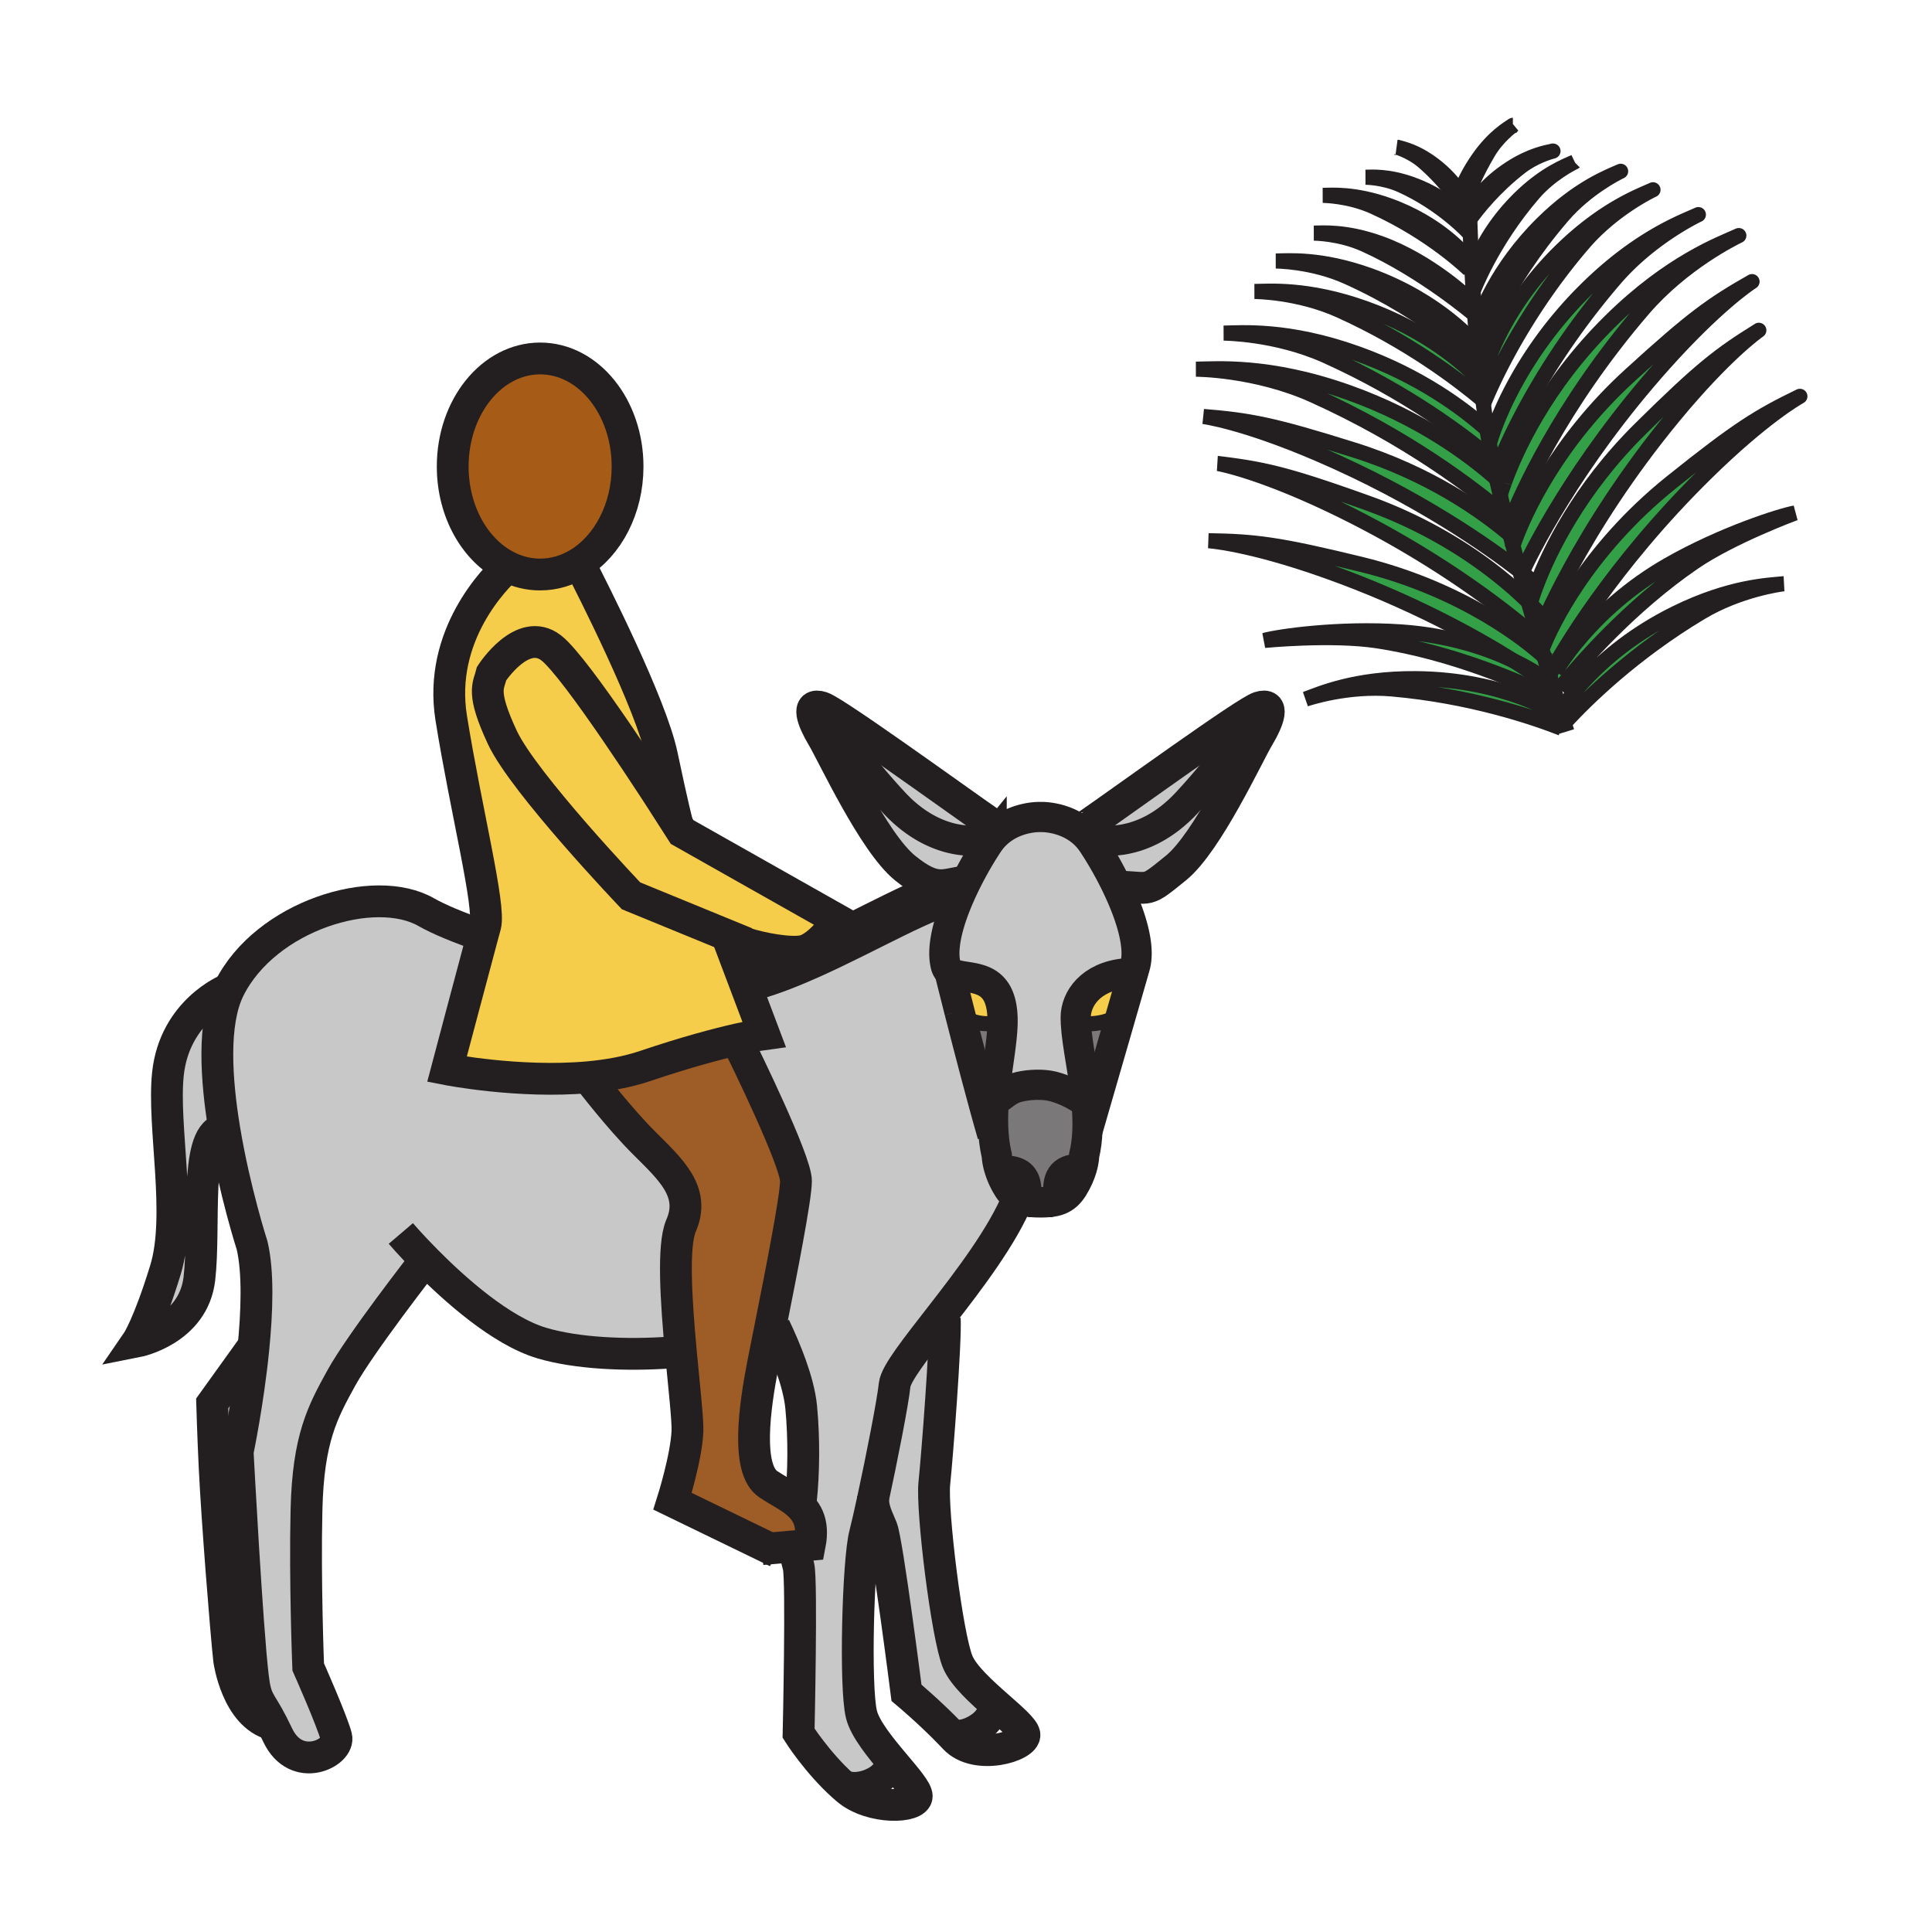 <?xml version="1.0"?><svg xmlns="http://www.w3.org/2000/svg" width="850.394" height="850.394" viewBox="0 0 850.394 850.394" overflow="visible"><path d="M652.34 166.88s5.97-28.11 34.15-55.94c19.16-18.92 35.08-24.68 40.92-27.33-1.94.94-17.88 8.91-30.29 23.31-23.01 26.71-36.28 53.07-41.64 65.02-.36-.44-1.601-2-3.771-4.28-.03-.23-.06-.47-.08-.71l.711-.07zM710.93 122.6c-33.43 38.81-48.42 74.69-51.279 82.02-.841-.74-1.761-1.54-2.771-2.38-.47-2.33-.899-4.56-1.28-6.69-.01-.08-.029-.16-.04-.24 1.101-4.02 10.801-36.5 42.57-67.87 23.061-22.8 42.24-29.74 49.28-32.91-2.34 1.13-21.54 10.73-36.48 28.07z" fill="#33a048"></path><path d="M765.26 103.74c-2.069.99-24.5 12-41.89 32.18-37.05 43.02-54.311 82.88-58.351 93-.779-.68-1.619-1.4-2.52-2.17-.76-3.01-1.48-5.98-2.16-8.87.38-1.23.97-3.08 1.82-5.46 4.76-13.2 17.72-42.48 46.55-70.96 26.561-26.23 48.601-34.11 56.551-37.72z" fill="#33a048"></path><path d="M771.12 123.99c-1.3.84-15.73 10.42-38.811 36.24-39.489 44.2-58.939 84.31-62.409 91.83-.311-.24-.641-.5-.971-.76-1.01-3.7-2.01-7.41-2.979-11.1.22-.68.55-1.63 1-2.83 4.1-10.97 17.91-42.41 50.49-72.17 27.68-25.28 36.07-31.17 53.68-41.21z" fill="#33a048"></path><path d="M676.38 257.35c5.37-14.09 18.44-41.72 45.69-68.64 26.699-26.38 34.84-32.58 52.08-43.31-.86.6-15.011 10.62-37.42 37.76-41.881 50.74-59.301 95.47-59.301 95.47l-.739.21c-1.141-3.9-2.29-7.93-3.46-12.06v-.01c.05-.17.14-.52.289-1.02.431-1.5 1.341-4.41 2.861-8.4z" fill="#33a048"></path><path d="M751.06 208.14c-41.81 41.06-63.8 79.4-68.109 87.3-.53.97-.79 1.48-.79 1.48l-.141.04c-.76-2.52-1.55-5.18-2.369-7.96-.69-2.36-1.41-4.8-2.141-7.31 1.021.91 1.73 1.56 2.12 1.93 2.75-6.74 18.05-40.9 56.28-71.5 29.29-23.44 38.04-28.77 56.31-37.66-.93.51-16.05 9.01-41.16 33.68z" fill="#33a048"></path><path d="M745.55 247.52c-28.55 19.55-50.66 45.3-59.16 55.71l-2.29.65c-.14-.46-.279-.93-.43-1.41-.52-1.74-1.08-3.59-1.65-5.51l.141-.04s.26-.51.79-1.48l1.649.3s15.271-27.39 49.65-47.07c23.64-13.52 49.67-21.8 55.83-22.86 0 0-27.79 10.25-44.53 21.71zM737.41 269.99c24.37-12.02 41.37-12.37 47.62-13.04-1.13.13-19.4 2.5-36.261 12.58-29.71 17.76-50.409 38.16-59.539 48.03l-.881.24-.93-3.03c-.22-.71-.46-1.47-.7-2.28l.65-.2c.001 0 14.531-24.78 50.041-42.3z" fill="#33a048"></path><path d="M623.2 298.72c39.61.3 63.48 16.28 63.48 16.28l.74-.23.93 3.03c.341 1.1.62 2.01.841 2.69l-1.891.06c-12.53-4.91-40.04-14.26-74.52-17.3-19.37-1.71-36.681 3.99-38.07 4.46 5.93-2.13 21.39-9.2 48.49-8.99z" fill="#33a048"></path><path d="M683.13 306.82c-12.189-5.67-42.82-19.63-77.05-24.78-20.05-3.02-49.53-.15-49.53-.15 6-1.72 33.05-5.62 60.22-3.74 22 1.53 38.83 7.6 49.431 12.69 11.2 7.02 17.24 11.7 17.24 11.7l.229-.07c.15.48.29.95.43 1.41.36 1.19.7 2.34 1.04 3.43l-2.01-.49z" fill="#33a048"></path><path d="M666.2 290.84c-16.87-10.59-45.431-26.48-82.7-39.69-34.25-12.14-51.57-13.15-51.57-13.15 20.33.33 30.5 1.46 66.99 10.36 46.33 11.31 74.37 34.85 80.73 40.64a1304.4 1304.4 0 0 0 2.369 7.96c.57 1.92 1.131 3.77 1.65 5.51l-.229.07s-6.04-4.68-17.24-11.7z" fill="#33a048"></path><path d="M536.08 204.02c20.15 2.46 30.16 4.63 65.5 17.27 36.93 13.21 60.689 33.37 71.15 43.69.159.6.329 1.2.5 1.79v.01c1.17 4.13 2.319 8.16 3.46 12.06.27.96.55 1.91.819 2.85-8.92-7.95-41.43-35.33-91.56-59.23-31.769-15.14-48.829-18.26-49.869-18.44zM529.68 183.32c20.271 1.67 30.34 3.45 66.17 14.71 33.42 10.5 56.551 26.96 68.851 37.4.41 1.59.83 3.18 1.25 4.77.97 3.69 1.97 7.4 2.979 11.1-13.609-10.56-44.63-32.58-88.649-51.49-33.391-14.35-50.601-16.49-50.601-16.49zM578.11 173.99c-25.48-11.49-51.721-11.49-51.721-11.49 8.61-.05 31.99-2.32 67.36 10.33 30.88 11.04 52.56 26.96 64.94 37.89.52 2.33 1.069 4.72 1.649 7.16.68 2.89 1.4 5.86 2.16 8.87-14.068-11.98-43.088-34.12-84.388-52.76z" fill="#33a048"></path><path d="M656.88 202.24c-12.49-10.57-37.61-29.56-73.12-45.58-22.26-10.04-45.17-10.04-45.17-10.04 7.5-.06 27.93-2.03 58.82 9.02 27.3 9.76 46.37 23.87 57.109 33.44.33 2.12.681 4.2 1.04 6.23.011.08.03.16.04.24.381 2.13.811 4.36 1.281 6.69zM601 135.78c27.19 9.73 43.74 24.56 50.71 31.88.31 2.85.64 5.68 1 8.48-10.88-9.15-33.06-25.99-63.04-39.52-18.479-8.33-37.52-8.33-37.52-8.33 6.24-.04 23.21-1.68 48.85 7.49z" fill="#33a048"></path><path d="M319.83 411.56l-42.07-17.25s-47.3-49.63-56.67-69.77c-9.36-20.13-6.08-22.48-4.68-28.1 0 0 13.59-21.08 26.23-11.24 11.07 8.61 46.92 64.26 55.66 77.97.01.01 0 .01 0 .01 1.25 1.94 1.94 3.04 1.94 3.04l68.78 38.86s-6.99 9.95-13.52 12.86c-.68.3-1.35.53-2.01.66-5.95 1.19-18.37-1.16-25.1-3.34l.06-.17-8.62-3.53z" fill="#f6cc4b"></path><path d="M254.97 247.87c-5.18 3.21-11.03 5.01-17.22 5.01-5.06 0-9.88-1.2-14.3-3.4-14.17-7-24.18-24.12-24.18-44.14 0-26.27 17.23-47.56 38.48-47.56s38.48 21.29 38.48 47.56c0 18.61-8.66 34.72-21.26 42.53z" fill="#a65c17" class="aac-skin-fill"></path><path d="M212.38 411.91c.54-1.99.96-3.53 1.22-4.48 2.34-8.43-8.43-50.58-14.98-91.32-5.9-36.63 19.62-61.91 24.83-66.63 4.42 2.2 9.24 3.4 14.3 3.4 6.19 0 12.04-1.8 17.22-5.01 5.39 10.45 31.6 61.95 36.38 84.63 4.91 23.3 6.6 29.47 6.95 30.67-8.74-13.71-44.59-69.36-55.66-77.97-12.64-9.84-26.23 11.24-26.23 11.24-1.4 5.62-4.68 7.97 4.68 28.1 9.37 20.14 56.67 69.77 56.67 69.77l42.07 17.25 7.68 20.33 8.8 23.311s-3.9.52-11.59 2.26c-8.76 1.99-22.43 5.56-40.87 11.79-7.75 2.61-16.38 4.13-25.12 4.92-30.36 2.7-61.98-3.51-61.98-3.51s11.42-43.131 15.63-58.751z" fill="#f6cc4b"></path><path d="M283.85 469.25c18.44-6.23 32.11-9.8 40.87-11.79l.51 2.29c2.16 4.36 25.13 51.15 25.13 60.09 0 7.311-6.57 40.641-11.24 64.021-1.3 6.55-2.46 12.319-3.28 16.52-3.75 19.21-7.5 46.37 2.34 52.93 3.8 2.53 7.88 4.58 11.26 7.101 5.38 4.01 9.02 9.24 7 19.59l-6.49.58-11.11.979-42.81-20.76s6.09-19.2 6.56-30.899c.19-4.92-1.43-19-2.89-34.79-2.02-21.82-3.73-46.9.07-55.601 6.56-14.99-4.68-24.83-16.39-36.54-10.91-10.92-23.05-26.72-24.65-28.8 8.74-.791 17.37-2.311 25.12-4.921z" fill="#9e5c26"></path><path d="M475.34 450.51l-1.77.11a42.11 42.11 0 0 1-.09-2.72c0-8.271 6.59-17.931 21.56-19.431l3.72-.21c-.97 3.36-2.63 9.12-4.649 16.13-4.061 7.481-18.771 6.321-18.771 6.121zM441.3 449.4c-.359 1.06-14.01 3.46-18.98-4.181l-.01-.01c-2.35-9.27-4.06-16.1-4.43-17.58 5.77 4.911 23.42-2.129 23.42 21.771z" fill="#f6cc4b"></path><path d="M474.96 514.49c-7.83.14-9.78 4.42-8.97 11.97l.76 1.46c-1.6.72-3.32 1.061-5.15 1.19-1.239.029-2.449.069-3.609.08-1.17-.011-2.38-.051-3.63-.08-2.261-.17-4.36-.641-6.261-1.771.381-.93.73-1.84 1.051-2.75l2.619.04c.07-5.95-2.27-9.27-9.149-9.39l-2.49.109c-1.38-4.1-1.38-6.83-1.38-6.83-.7-2.949-1.15-5.97-1.39-9.039-.4-4.881-.29-9.86.08-14.79 3.489-1.771 5.71-4.671 9.85-5.94 4.08-1.25 9.91-1.61 14.24-.95 4.6.69 11.76 3.74 16.729 7.69.37 4.08.54 8.17.38 12.17-.149 3.72-.58 7.37-1.42 10.859 0 0 0 2.24-1.02 5.7l-1.24.272z" fill="#7a7878"></path><path d="M111.34 738.21c1.33 11.01 2.9 9.75 8.59 20.84-15.76-4.04-19.06-28.33-19.06-28.33-1.5-13.84-5.24-61.34-6.36-84.17-.7-14.21-1.12-28.8-1.12-28.8l17.2-23.95.91.09c-2.36 23.58-6.89 45.17-6.89 45.17s4.09 77.4 6.73 99.15z" fill="#c8c8c8"></path><path d="M494.11 444.39c-4.551 15.78-10.96 37.91-15.41 53.271h-.061c.16-4-.01-8.09-.38-12.17-1.14-12.79-4.16-25.44-4.689-34.87l1.77-.11c0 .199 14.71 1.359 18.77-6.121zM437.44 484.69c-.37 4.93-.48 9.909-.08 14.79l-.551.05c-4.5-15.521-10.449-38.471-14.49-54.311 4.97 7.641 18.621 5.24 18.98 4.181 0 8.689-2.479 20.34-3.62 32.54-.089.92-.169 1.83-.239 2.75z" fill="#7a7878"></path><path d="M553.49 313.65c-.7 1.12-12.181 19.31-31.021 39.61-19.45 20.95-39.649 16.83-41.529 15.71l-1.471.25c-1.2-1.46-2.51-2.71-3.859-3.76l.479-.6c1.021 0 57.69-41.38 74.24-51.41l3.161.2z" fill="#c8c8c8"></path><path d="M554.27 311.36c6.98-2.25 4.12 5.61-.369 13.1-4.49 7.48-22.44 46.38-36.29 57.6-13.851 11.23-10.521 8.6-25.48 8.18l-.35.17c-3.48-7.32-7.471-14.15-10.84-19.2-.471-.7-.96-1.36-1.471-1.99l1.471-.25c1.88 1.12 22.079 5.24 41.529-15.71 18.84-20.3 30.32-38.49 31.021-39.61l-3.16-.2c1.869-1.13 3.229-1.86 3.939-2.09zM434.45 369.21c-3.83 1.3-22.73 3.69-40.96-15.95-19.45-20.95-31.05-39.66-31.05-39.66l1.27-1.27c13.44 7.48 75.11 52.53 76.16 52.53l.479.6a24.388 24.388 0 0 0-3.869 3.76l-2.03-.01z" fill="#c8c8c8"></path><path d="M393.49 353.26c18.23 19.64 37.13 17.25 40.96 15.95l2.03.01c-.511.63-1 1.29-1.471 1.99-3.029 4.54-6.56 10.52-9.77 17l-.33-.16c-9.25.94-12.71 5.24-26.56-5.99-13.85-11.22-31.8-50.12-36.29-57.6-4.48-7.49-7.33-15.35-.37-13.1.44.14 1.12.47 2.02.97l-1.27 1.27c.001 0 11.601 18.71 31.051 39.66z" fill="#c8c8c8"></path><path d="M437.68 481.94c1.141-12.2 3.62-23.851 3.62-32.54 0-23.9-17.65-16.86-23.42-21.771-.74-.62-1.28-1.439-1.57-2.54-2.21-8.4 1.59-20.99 6.92-32.66.65-1.42 1.32-2.83 2.01-4.22 3.21-6.48 6.74-12.46 9.77-17 .471-.7.96-1.36 1.471-1.99a24.43 24.43 0 0 1 3.869-3.76c7.811-6.08 17.11-5.84 17.11-5.84h1.04s9.31-.24 17.11 5.84c1.35 1.05 2.659 2.3 3.859 3.76.511.63 1 1.29 1.471 1.99 3.369 5.05 7.359 11.88 10.84 19.2 5.819 12.21 10.21 25.79 7.87 34.68-.07.26-.381 1.38-.891 3.17l-3.72.21c-14.97 1.5-21.56 11.16-21.56 19.431 0 .869.029 1.779.09 2.72.529 9.43 3.55 22.08 4.689 34.87-4.97-3.95-12.13-7-16.729-7.69-4.33-.66-10.16-.3-14.24.95-4.14 1.27-6.36 4.17-9.85 5.94.071-.92.151-1.83.241-2.75zM100.12 435.57l.46.22c-6.97 14.67-5.52 39.01-1.84 61.3l-1.24.2c-11.97 2.99-7.11 42.64-9.73 65.46-2.62 22.83-27.31 27.69-27.31 27.69s4.87-7.101 12.35-31.431c7.48-24.31-1.38-63.31 1.12-86.42 2.99-27.679 26.19-37.019 26.19-37.019zM421.54 731.51c2.53 6.09 10.52 13.3 17.54 19.49l-.2.22c-1.09.261-2.04 2.82-3 4.261-1.62 2.46-3.16 3.909-5.67 5.449-3.32 2.061-7.65 3.38-11.55 2.511C409.49 753.87 399 745.1 399 745.1s-8.45-66.43-10.88-72.5c-1.84-4.6-3.63-7.47-3.86-12.8 3.8-17.56 8.72-42.439 9.53-50.29.51-4.91 9.62-16.359 20.47-30.33l1.6 1.16c.5 10.88-3.35 60.601-4.6 72.521-1.24 11.919 5.55 67.249 10.28 78.649z" fill="#c8c8c8"></path><path d="M422.31 445.21l.01.01c4.041 15.84 9.99 38.79 14.49 54.311l.551-.05c.239 3.069.689 6.09 1.39 9.039 0 0 0 2.73 1.38 6.83.72 2.15 1.811 4.67 3.49 7.37 1.35 2.181 2.85 3.641 4.479 4.62-6.739 16.601-21.43 35.87-33.84 51.84-10.85 13.971-19.96 25.42-20.47 30.33-.81 7.851-5.73 32.73-9.53 50.29-1.45 6.71-2.74 12.351-3.57 15.561-3 11.6-4.5 67.33-1.5 79.31 1.6 6.39 8.44 14.71 14.46 21.87l-.24.2c-1.1.09-2.44 2.46-3.58 3.74-1.98 2.199-3.71 3.409-6.43 4.569-3.68 1.57-8.28 2.24-12.06.67l-.28.311c-11.42-10.271-19.55-23.13-19.55-23.13s1.5-66.96 0-73.32c-.39-1.68-.81-3.15-1.17-4.58l-.39-4.42 6.49-.58c2.02-10.35-1.62-15.58-7-19.59l3.11-.32c1.22-11.21 1.44-27.01.09-40.84-1.11-11.25-7.03-25.52-11.7-35.3l-1.82-.09c4.67-23.38 11.24-56.71 11.24-64.021 0-8.939-22.97-55.729-25.13-60.09l-.51-2.29c7.69-1.74 11.59-2.26 11.59-2.26l-8.8-23.311 4.46-1.689c7.85-2.23 16.28-5.58 24.8-9.4 25.54-11.46 51.79-27.11 65.07-29.01l1.39.64c-5.33 11.67-9.13 24.26-6.92 32.66.29 1.101.83 1.92 1.57 2.54.37 1.48 2.08 8.31 4.43 17.58zM187.77 555.09l-1.61.93s-27.68 35.53-35.91 50.5c-8.24 14.971-14.59 26.561-15.34 57.99-.75 31.431.75 69.21.75 69.21s10.47 23.57 12.34 30.67c1.87 7.11-17.58 16.841-25.81-.739-.82-1.74-1.57-3.261-2.26-4.601-5.69-11.09-7.26-9.83-8.59-20.84-2.64-21.75-6.73-99.15-6.73-99.15s4.53-21.59 6.89-45.17c1.65-16.52 2.24-34.01-.54-45.72 0 0-7.75-24.02-12.22-51.08-3.68-22.29-5.13-46.63 1.84-61.3.09-.21.19-.41.29-.61 16.08-32.17 63.97-46.76 86.79-33.66 5.3 3.04 14.03 6.69 24.72 10.39-4.21 15.62-15.63 58.75-15.63 58.75s31.62 6.21 61.98 3.51c1.6 2.08 13.74 17.88 24.65 28.8 11.71 11.71 22.95 21.55 16.39 36.54-3.8 8.7-2.09 33.78-.07 55.601l-3.82.149c-20.4 1.53-42.23.41-57.35-4.08-17.94-5.31-38.38-23.62-50.76-36.09z" fill="#c8c8c8"></path><g fill="none" stroke="#231f20"><path d="M100.12 435.57s-23.2 9.34-26.19 37.02c-2.5 23.11 6.36 62.11-1.12 86.42-7.48 24.33-12.35 31.431-12.35 31.431s24.69-4.86 27.31-27.69c2.62-22.82-2.24-62.47 9.73-65.46M176.43 542.93s4.4 5.16 11.34 12.16c12.38 12.47 32.82 30.78 50.76 36.09 15.12 4.49 36.95 5.61 57.35 4.08" stroke-width="14"></path><path d="M331.97 430.2c7.85-2.23 16.28-5.58 24.8-9.4 25.54-11.46 51.79-27.11 65.07-29.01" stroke-width="19.948"></path><path d="M186.16 556.02s-27.68 35.53-35.91 50.5c-8.24 14.971-14.59 26.561-15.34 57.99-.75 31.431.75 69.21.75 69.21s10.47 23.57 12.34 30.67c1.87 7.11-17.58 16.841-25.81-.739-.82-1.74-1.57-3.261-2.26-4.601-5.69-11.09-7.26-9.83-8.59-20.84-2.64-21.75-6.73-99.15-6.73-99.15s4.53-21.59 6.89-45.17c1.65-16.52 2.24-34.01-.54-45.72 0 0-7.75-24.02-12.22-51.08-3.68-22.29-5.13-46.63 1.84-61.3.09-.21.19-.41.29-.61 16.08-32.17 63.97-46.76 86.79-33.66 5.3 3.04 14.03 6.69 24.72 10.39.03.01.05.02.08.03" stroke-width="14"></path><path d="M110.59 593.8l-17.2 23.95s.42 14.59 1.12 28.8c1.12 22.83 4.86 70.33 6.36 84.17 0 0 3.3 24.29 19.06 28.33.13.04.26.07.39.101M476.09 364.86c1.021 0 57.69-41.38 74.24-51.41 1.87-1.13 3.229-1.86 3.939-2.09 6.98-2.25 4.12 5.61-.369 13.1-4.49 7.48-22.44 46.38-36.29 57.6-13.851 11.23-10.521 8.6-25.48 8.18" stroke-width="14"></path><path d="M476.46 450.52c-.77-.05-1.12-.039-1.12-.01 0 .2 14.71 1.36 18.771-6.12.109-.189.21-.39.3-.6" stroke-width="6.649"></path><path d="M480.94 368.97c1.88 1.12 22.079 5.24 41.529-15.71 18.84-20.3 30.32-38.49 31.021-39.61.02-.03.029-.05.029-.05" stroke-width="13.299"></path><path d="M439.87 364.86c-1.05 0-62.72-45.05-76.16-52.53-.9-.5-1.58-.83-2.02-.97-6.96-2.25-4.11 5.61.37 13.1 4.49 7.48 22.44 46.38 36.29 57.6 13.85 11.23 17.31 6.93 26.56 5.99" stroke-width="14"></path><path d="M422.32 445.22c4.041 15.84 9.99 38.79 14.49 54.311M417.81 427.33s.03.1.07.3c.37 1.48 2.08 8.311 4.43 17.58" stroke-width="13.299"></path><path d="M441.3 449.4c-.359 1.06-14.01 3.46-18.98-4.181l-.01-.01c-.29-.44-.55-.91-.77-1.42" stroke-width="6.649"></path><path d="M495.04 428.47c-14.97 1.5-21.56 11.16-21.56 19.431 0 .869.029 1.779.09 2.72.529 9.43 3.55 22.08 4.689 34.87.37 4.08.54 8.17.38 12.17-.149 3.72-.58 7.37-1.42 10.859 0 0 0 2.24-1.02 5.7-.7 2.37-1.88 5.32-3.86 8.5-1.649 2.67-3.52 4.261-5.59 5.2-1.6.72-3.32 1.061-5.15 1.19-1.159.09-2.359.1-3.609.08-1.17-.011-2.38-.051-3.63-.08-.601-.011-1.221-.021-1.841-.021" stroke-width="13.299"></path><path d="M437.68 481.94c1.141-12.2 3.62-23.851 3.62-32.54 0-23.9-17.65-16.86-23.42-21.771-.74-.62-1.28-1.439-1.57-2.54-2.21-8.4 1.59-20.99 6.92-32.66.65-1.42 1.32-2.83 2.01-4.22 3.21-6.48 6.74-12.46 9.77-17 .471-.7.96-1.36 1.471-1.99a24.43 24.43 0 0 1 3.869-3.76c7.811-6.08 17.11-5.84 17.11-5.84h1.04s9.31-.24 17.11 5.84c1.35 1.05 2.659 2.3 3.859 3.76.511.63 1 1.29 1.471 1.99 3.369 5.05 7.359 11.88 10.84 19.2 5.819 12.21 10.21 25.79 7.87 34.68-.07.26-.381 1.38-.891 3.17-.97 3.36-2.63 9.12-4.649 16.13-4.551 15.78-10.96 37.91-15.41 53.271M463.45 529.09c-.63 0-1.24.01-1.851.021-1.239.029-2.449.069-3.609.08-1.26.02-2.46.01-3.63-.08-2.261-.17-4.36-.641-6.261-1.771-1.63-.979-3.13-2.439-4.479-4.62a34.885 34.885 0 0 1-3.49-7.37c-1.38-4.1-1.38-6.83-1.38-6.83-.7-2.949-1.15-5.97-1.39-9.039-.4-4.881-.29-9.86.08-14.79.069-.921.149-1.83.239-2.75M435.01 368.97c-.12.07-.3.15-.56.24-3.83 1.3-22.73 3.69-40.96-15.95-19.45-20.95-31.05-39.66-31.05-39.66" stroke-width="13.299"></path><path d="M350.34 685c.36 1.43.78 2.9 1.17 4.58 1.5 6.36 0 73.32 0 73.32s8.13 12.859 19.55 23.13c.59.52 1.18 1.04 1.78 1.55 10.59 9 30.67 8.24 30.67 3 0-2.44-4.62-7.8-9.86-14.04-6.02-7.16-12.86-15.48-14.46-21.87-3-11.979-1.5-67.71 1.5-79.31.83-3.21 2.12-8.851 3.57-15.561 3.8-17.56 8.72-42.439 9.53-50.29.51-4.91 9.62-16.359 20.47-30.33 12.41-15.97 27.101-35.239 33.84-51.84.381-.93.73-1.84 1.051-2.75M340.94 583.95c4.67 9.78 10.59 24.05 11.7 35.3 1.35 13.83 1.13 29.63-.09 40.84" stroke-width="14"></path><path d="M371.34 785.72c3.78 1.57 8.38.9 12.06-.67 2.72-1.16 4.45-2.37 6.43-4.569 1.14-1.28 2.48-3.65 3.58-3.74" stroke-width="13.299"></path><path d="M384.23 658.51c0 .45.01.87.03 1.29.23 5.33 2.02 8.2 3.86 12.8 2.43 6.07 10.88 72.5 10.88 72.5s10.49 8.771 19.66 18.341c.5.52.99 1.05 1.48 1.569 9.47 10.17 31.54 3.58 30.78-1.59-.36-2.41-5.729-7.03-11.84-12.42-7.021-6.19-15.01-13.4-17.54-19.49-4.73-11.399-11.52-66.729-10.28-78.649 1.25-11.92 5.1-61.641 4.6-72.521" stroke-width="14"></path><path d="M418.38 763.38c.09.021.19.05.28.061 3.9.869 8.229-.45 11.55-2.511 2.51-1.54 4.05-2.989 5.67-5.449.96-1.44 1.91-4 3-4.261M465.99 526.46c-.811-7.55 1.14-11.83 8.97-11.97M451.6 527.22c.101-.91.16-1.779.17-2.59.07-5.95-2.27-9.27-9.149-9.39M436.05 485.31c.49-.18.95-.39 1.391-.619 3.489-1.771 5.71-4.671 9.85-5.94 4.08-1.25 9.91-1.61 14.24-.95 4.6.69 11.76 3.74 16.729 7.69.76.59 1.471 1.21 2.11 1.85" stroke-width="13.299"></path><path d="M254.97 247.87c12.6-7.81 21.26-23.92 21.26-42.53 0-26.27-17.23-47.56-38.48-47.56s-38.48 21.29-38.48 47.56c0 20.02 10.01 37.14 24.18 44.14 4.42 2.2 9.24 3.4 14.3 3.4 6.19 0 12.04-1.8 17.22-5.01z" stroke-width="14"></path><path d="M224.37 248.67s-.33.27-.92.81c-5.21 4.72-30.73 30-24.83 66.63 6.55 40.74 17.32 82.89 14.98 91.32-.26.95-.68 2.49-1.22 4.48-4.21 15.62-15.63 58.75-15.63 58.75s31.62 6.21 61.98 3.51c8.74-.79 17.37-2.31 25.12-4.92 18.44-6.23 32.11-9.8 40.87-11.79 7.69-1.74 11.59-2.26 11.59-2.26l-8.8-23.311-7.68-20.33-.85-2.25M298.3 363.18c.05.16.07.23.07.23M254 246s.34.66.97 1.87c5.39 10.45 31.6 61.95 36.38 84.63 4.91 23.3 6.6 29.47 6.95 30.67" stroke-width="14"></path><path d="M328.45 415.09l-8.62-3.53-42.07-17.25s-47.3-49.63-56.67-69.77c-9.36-20.13-6.08-22.48-4.68-28.1 0 0 13.59-21.08 26.23-11.24 11.07 8.61 46.92 64.26 55.66 77.97.01.01 0 .01 0 .01 1.25 1.94 1.94 3.04 1.94 3.04l68.78 38.86s-6.99 9.95-13.52 12.86c-.68.3-1.35.53-2.01.66-5.95 1.19-18.37-1.16-25.1-3.34-1.38-.44-2.52-.88-3.32-1.28M341.97 683.08l-3.13-1.521-42.81-20.76s6.09-19.2 6.56-30.899c.19-4.92-1.43-19-2.89-34.79-2.02-21.82-3.73-46.9.07-55.601 6.56-14.99-4.68-24.83-16.39-36.54-10.91-10.92-23.05-26.72-24.65-28.8-.11-.15-.17-.229-.17-.229" stroke-width="14"></path><path d="M325.07 459.42s.06.11.16.33c2.16 4.36 25.13 51.15 25.13 60.09 0 7.311-6.57 40.641-11.24 64.021-1.3 6.55-2.46 12.319-3.28 16.52-3.75 19.21-7.5 46.37 2.34 52.93 3.8 2.53 7.88 4.58 11.26 7.101 5.38 4.01 9.02 9.24 7 19.59l-6.49.58-11.11.979-3.47.311" stroke-width="14"></path><path d="M673.23 266.78c1.17 4.13 2.319 8.16 3.46 12.06.27.96.55 1.91.819 2.85.73 2.51 1.45 4.95 2.141 7.31a1304.4 1304.4 0 0 0 2.369 7.96c.57 1.92 1.131 3.77 1.65 5.51.15.48.29.95.43 1.41.36 1.19.7 2.34 1.04 3.43.57 1.88 1.101 3.62 1.58 5.18.24.81.48 1.57.7 2.28l.93 3.03c.341 1.1.62 2.01.841 2.69.3.96.46 1.48.46 1.48M646.81 91.62s0 .11.011.32c.01.64.05 2.23.13 4.6.05 1.59.109 3.54.2 5.79.17 4.67.42 10.65.79 17.47.14 2.65.3 5.42.479 8.3.07 1.26.15 2.55.24 3.85.14 2.15.29 4.35.45 6.58.13 1.95.279 3.93.439 5.93.19 2.41.391 4.85.61 7.31.04.51.08 1.03.13 1.55.18 2.01.36 4.04.56 6.06.25 2.53.511 5.05.78 7.57.021.24.05.48.08.71.31 2.85.64 5.68 1 8.48.07.6.15 1.19.22 1.79.49 3.79 1.021 7.53 1.59 11.15.33 2.12.681 4.2 1.04 6.23.011.08.03.16.04.24.381 2.13.811 4.36 1.28 6.69.55 2.71 1.16 5.55 1.811 8.48.52 2.33 1.069 4.72 1.649 7.16.68 2.89 1.4 5.86 2.16 8.87a837.883 837.883 0 0 0 3.45 13.45c.97 3.69 1.97 7.4 2.979 11.1.16.61.33 1.21.49 1.82 1.1 3.99 2.2 7.96 3.311 11.86.159.6.329 1.2.5 1.79" stroke-width="6.649"></path><path d="M665.55 241.43s.12-.42.4-1.23c.22-.68.55-1.63 1-2.83 4.1-10.97 17.91-42.41 50.49-72.17 27.68-25.28 36.069-31.17 53.68-41.21.07-.04.1-.06 0 0-1.3.84-15.73 10.42-38.811 36.24-39.489 44.2-58.939 84.31-62.409 91.83-.23.5-.391.86-.48 1.06-.06.13-.09.2-.09.2" stroke-width="6.649"></path><path d="M673.2 266.9l.03-.12v-.01c.05-.17.14-.52.289-1.02.431-1.5 1.341-4.41 2.86-8.4 5.37-14.09 18.44-41.72 45.69-68.64 26.699-26.38 34.84-32.58 52.08-43.31.029-.02.04-.03 0 0-.86.6-15.011 10.62-37.42 37.76-41.881 50.74-59.301 95.47-59.301 95.47" stroke-width="6.649"></path><path d="M679.16 284.81s.149-.41.47-1.19c2.75-6.74 18.05-40.9 56.28-71.5 29.29-23.44 38.04-28.77 56.31-37.66.03-.01.04-.02 0 0-.93.51-16.05 9.01-41.16 33.68-41.81 41.06-63.8 79.4-68.109 87.3-.53.97-.79 1.48-.79 1.48M662.16 212.42c4.76-13.2 17.72-42.48 46.55-70.96 26.56-26.23 48.6-34.11 56.55-37.72l.061-.03c.02-.01.04-.01.05-.02.03-.01.04-.02-.11.05-2.069.99-24.5 12-41.89 32.18-37.05 43.02-54.311 82.88-58.351 93-.64 1.61-.949 2.47-.949 2.47" stroke-width="6.649"></path><path d="M659.84 219.66s.16-.62.5-1.78c.38-1.23.97-3.08 1.82-5.46M655.44 195.73l.119-.42c1.101-4.02 10.801-36.5 42.57-67.87 23.061-22.8 42.24-29.74 49.28-32.91.16-.07.24-.11 0 0-2.34 1.13-21.54 10.73-36.48 28.07-33.43 38.81-48.42 74.69-51.279 82.02-.341.89-.511 1.36-.511 1.36M652.34 166.88s5.97-28.11 34.15-55.94c19.16-18.92 35.08-24.68 40.92-27.33.05-.02.08-.03.109-.05.021-.01.04-.02.051-.02.029-.01.04-.02-.16.07-1.94.94-17.88 8.91-30.29 23.31-23.01 26.71-36.28 53.07-41.64 65.02a164.75 164.75 0 0 0-2.07 4.79l-.48 1.2-.26.67" stroke-width="6.649"></path><path d="M649.09 146.05s.141-.56.46-1.59c1.8-5.76 9.24-26.24 29.33-46.08 15.99-15.81 29.311-20.69 34.3-22.92.17-.08.261-.12 0 0-1.989.97-15.109 7.64-25.37 19.55-26.17 30.38-36.149 58.19-36.149 58.19M647.46 121.41s.14-.57.48-1.61c1.51-4.64 6.909-18.62 20.63-32.18 11.42-11.28 20.899-14.7 24.5-16.33-.021.01-.051.02-.07.03-.01.01-.03.02-.05.03-1.16.56-10.65 5.3-18.04 13.88-18.561 21.54-26.47 42.87-26.47 42.87M667.15 237.55c-.07-.06-.131-.12-.2-.18-.7-.62-1.45-1.27-2.25-1.94-12.3-10.44-35.431-26.9-68.851-37.4-35.83-11.26-45.899-13.04-66.17-14.71 0 0 17.21 2.14 50.601 16.49 44.02 18.91 75.04 40.93 88.649 51.49.33.26.66.52.971.76 3.55 2.79 5.739 4.66 6.479 5.29l.28.25" stroke-width="6.649"></path><path d="M678.89 271.55s-1.79-2.21-5.37-5.8c-.26-.25-.52-.51-.789-.77-10.461-10.32-34.221-30.48-71.15-43.69-35.34-12.64-45.35-14.81-65.55-17.28 0 0 .02 0 .05.01 1.04.18 18.1 3.3 49.87 18.44 50.13 23.9 82.64 51.28 91.56 59.23a102.488 102.488 0 0 1 2.49 2.28" stroke-width="6.649"></path><path d="M681.04 290.3s-.47-.47-1.39-1.3c-6.36-5.79-34.4-29.33-80.73-40.64-36.49-8.9-46.66-10.03-66.99-10.36 0 0 17.32 1.01 51.57 13.15 37.27 13.21 65.83 29.1 82.7 39.69 11.2 7.02 17.24 11.7 17.24 11.7M661.15 212.94c-.771-.71-1.591-1.45-2.46-2.22-12.381-10.93-34.061-26.85-64.94-37.89-35.37-12.65-58.75-10.38-67.36-10.33 0 0 26.24 0 51.721 11.49 41.3 18.64 70.319 40.78 84.39 52.76.9.77 1.74 1.49 2.52 2.17l.75.66" stroke-width="6.649"></path><path d="M655.66 190.1c-.37-.34-.75-.68-1.141-1.02-10.739-9.57-29.81-23.68-57.109-33.44-30.891-11.05-51.32-9.08-58.82-9.02 0 0 22.91 0 45.17 10.04 35.51 16.02 60.63 35.01 73.12 45.58 1.01.84 1.93 1.64 2.771 2.38.27.23.54.47.79.69M655.57 172.07s-.03-.04-.09-.13c-.36-.44-1.601-2-3.771-4.28-6.97-7.32-23.52-22.15-50.71-31.88-25.64-9.17-42.61-7.53-48.85-7.49 0 0 19.04 0 37.52 8.33 29.98 13.53 52.16 30.37 63.04 39.52.24.2.47.4.7.59.31.27.62.53.91.78M679.12 298.3s-4.49-3.42-12.92-7.46c-10.601-5.09-27.431-11.16-49.431-12.69-27.17-1.88-54.22 2.02-60.22 3.74 0 0 29.48-2.87 49.53.15 34.229 5.15 64.86 19.11 77.05 24.78" stroke-width="6.649"></path><path d="M686.68 315s-23.87-15.98-63.479-16.28c-27.101-.21-42.561 6.86-48.58 9.02l.09-.03c1.39-.47 18.7-6.17 38.07-4.46 34.479 3.04 61.989 12.39 74.52 17.3M684.6 295.74s15.271-27.39 49.65-47.07c23.64-13.52 49.67-21.8 55.83-22.86 0 0-27.79 10.25-44.53 21.71-28.55 19.55-50.66 45.3-59.16 55.71M687.37 312.29s14.53-24.78 50.04-42.3c24.37-12.02 41.37-12.37 47.67-13.05 0 0-.021 0-.05.01-1.13.13-19.4 2.5-36.261 12.58-29.71 17.76-50.409 38.16-59.539 48.03M649.72 151.81s-15.779-19.43-47.12-30.64c-21.56-7.7-35.819-6.32-41.06-6.29 0 0 16 0 31.53 7.01 36.56 16.49 57.34 37.49 57.34 37.49M647.15 132.05s-17.53-17.03-39.75-24.98c-15.28-5.46-25.391-4.48-29.11-4.46 0 0 11.34 0 22.35 4.97 25.92 11.69 48.45 30.95 48.45 30.95M644.71 112.17S633.53 98.4 611.3 90.45c-15.27-5.46-25.38-4.48-29.1-4.46 0 0 11.34 0 22.359 4.97 25.91 11.69 42.101 27.7 42.101 27.7M644.9 96.39s-.65-.8-1.94-2.07c-.59-.58-1.33-1.27-2.21-2.03-3.81-3.3-10.25-7.91-19.3-11.15-10.72-3.83-17.811-3.14-20.42-3.13 0 0 7.96 0 15.689 3.49 18.181 8.21 29.761 20.86 29.761 20.86" stroke-width="6.649"></path><path d="M645.28 94.61s.189-.4.59-1.1c.24-.42.55-.95.95-1.57 2.439-3.87 7.989-11.29 17.689-17.64 9.23-6.04 16.15-7.17 18.88-7.77.04-.01.08-.02.11-.03.03 0 .05-.01.07-.01.05-.01.069-.02-.181.04-1.38.37-8.199 2.35-14.189 7-11.4 8.85-18.95 18.4-22.25 23.01-1.271 1.77-1.92 2.81-1.92 2.81M640.62 93.25s.03-.33.13-.96c.13-.89.42-2.37.99-4.33.26-.9.58-1.91.979-3.01 1.49-4.12 4.021-9.51 8.29-15.54 6.521-9.19 12.66-12.73 14.94-14.28-.01.01-.03.02-.04.03-.01 0-.021.01-.03.02-.74.53-6.72 4.97-10.79 11.81-5.109 8.61-8.33 16.17-10.27 21.57-.34.95-.641 1.83-.91 2.64-.391 1.21-.7 2.26-.95 3.12-.51 1.82-.72 2.83-.72 2.83" stroke-width="6.649"></path><path d="M645.29 89.57s-.15-.36-.47-1.01c-.41-.81-1.101-2.07-2.101-3.61-2.27-3.47-6.18-8.38-12.27-12.85-7.29-5.37-12.88-6.6-15.3-7.26.01 0 .01 0 .02.01.01 0 .021 0 .04.01.01 0 .03 0 .04.01.03.01.06.02.1.03 1.11.36 6.601 2.29 11.301 6.36 6.989 6.06 12.029 12.36 15.09 16.7a66.28 66.28 0 0 1 2.17 3.24 41.84 41.84 0 0 1 1.38 2.27" stroke-width="6.649"></path></g><path fill="none" d="M0 0h850.394v850.394H0z"></path></svg>
